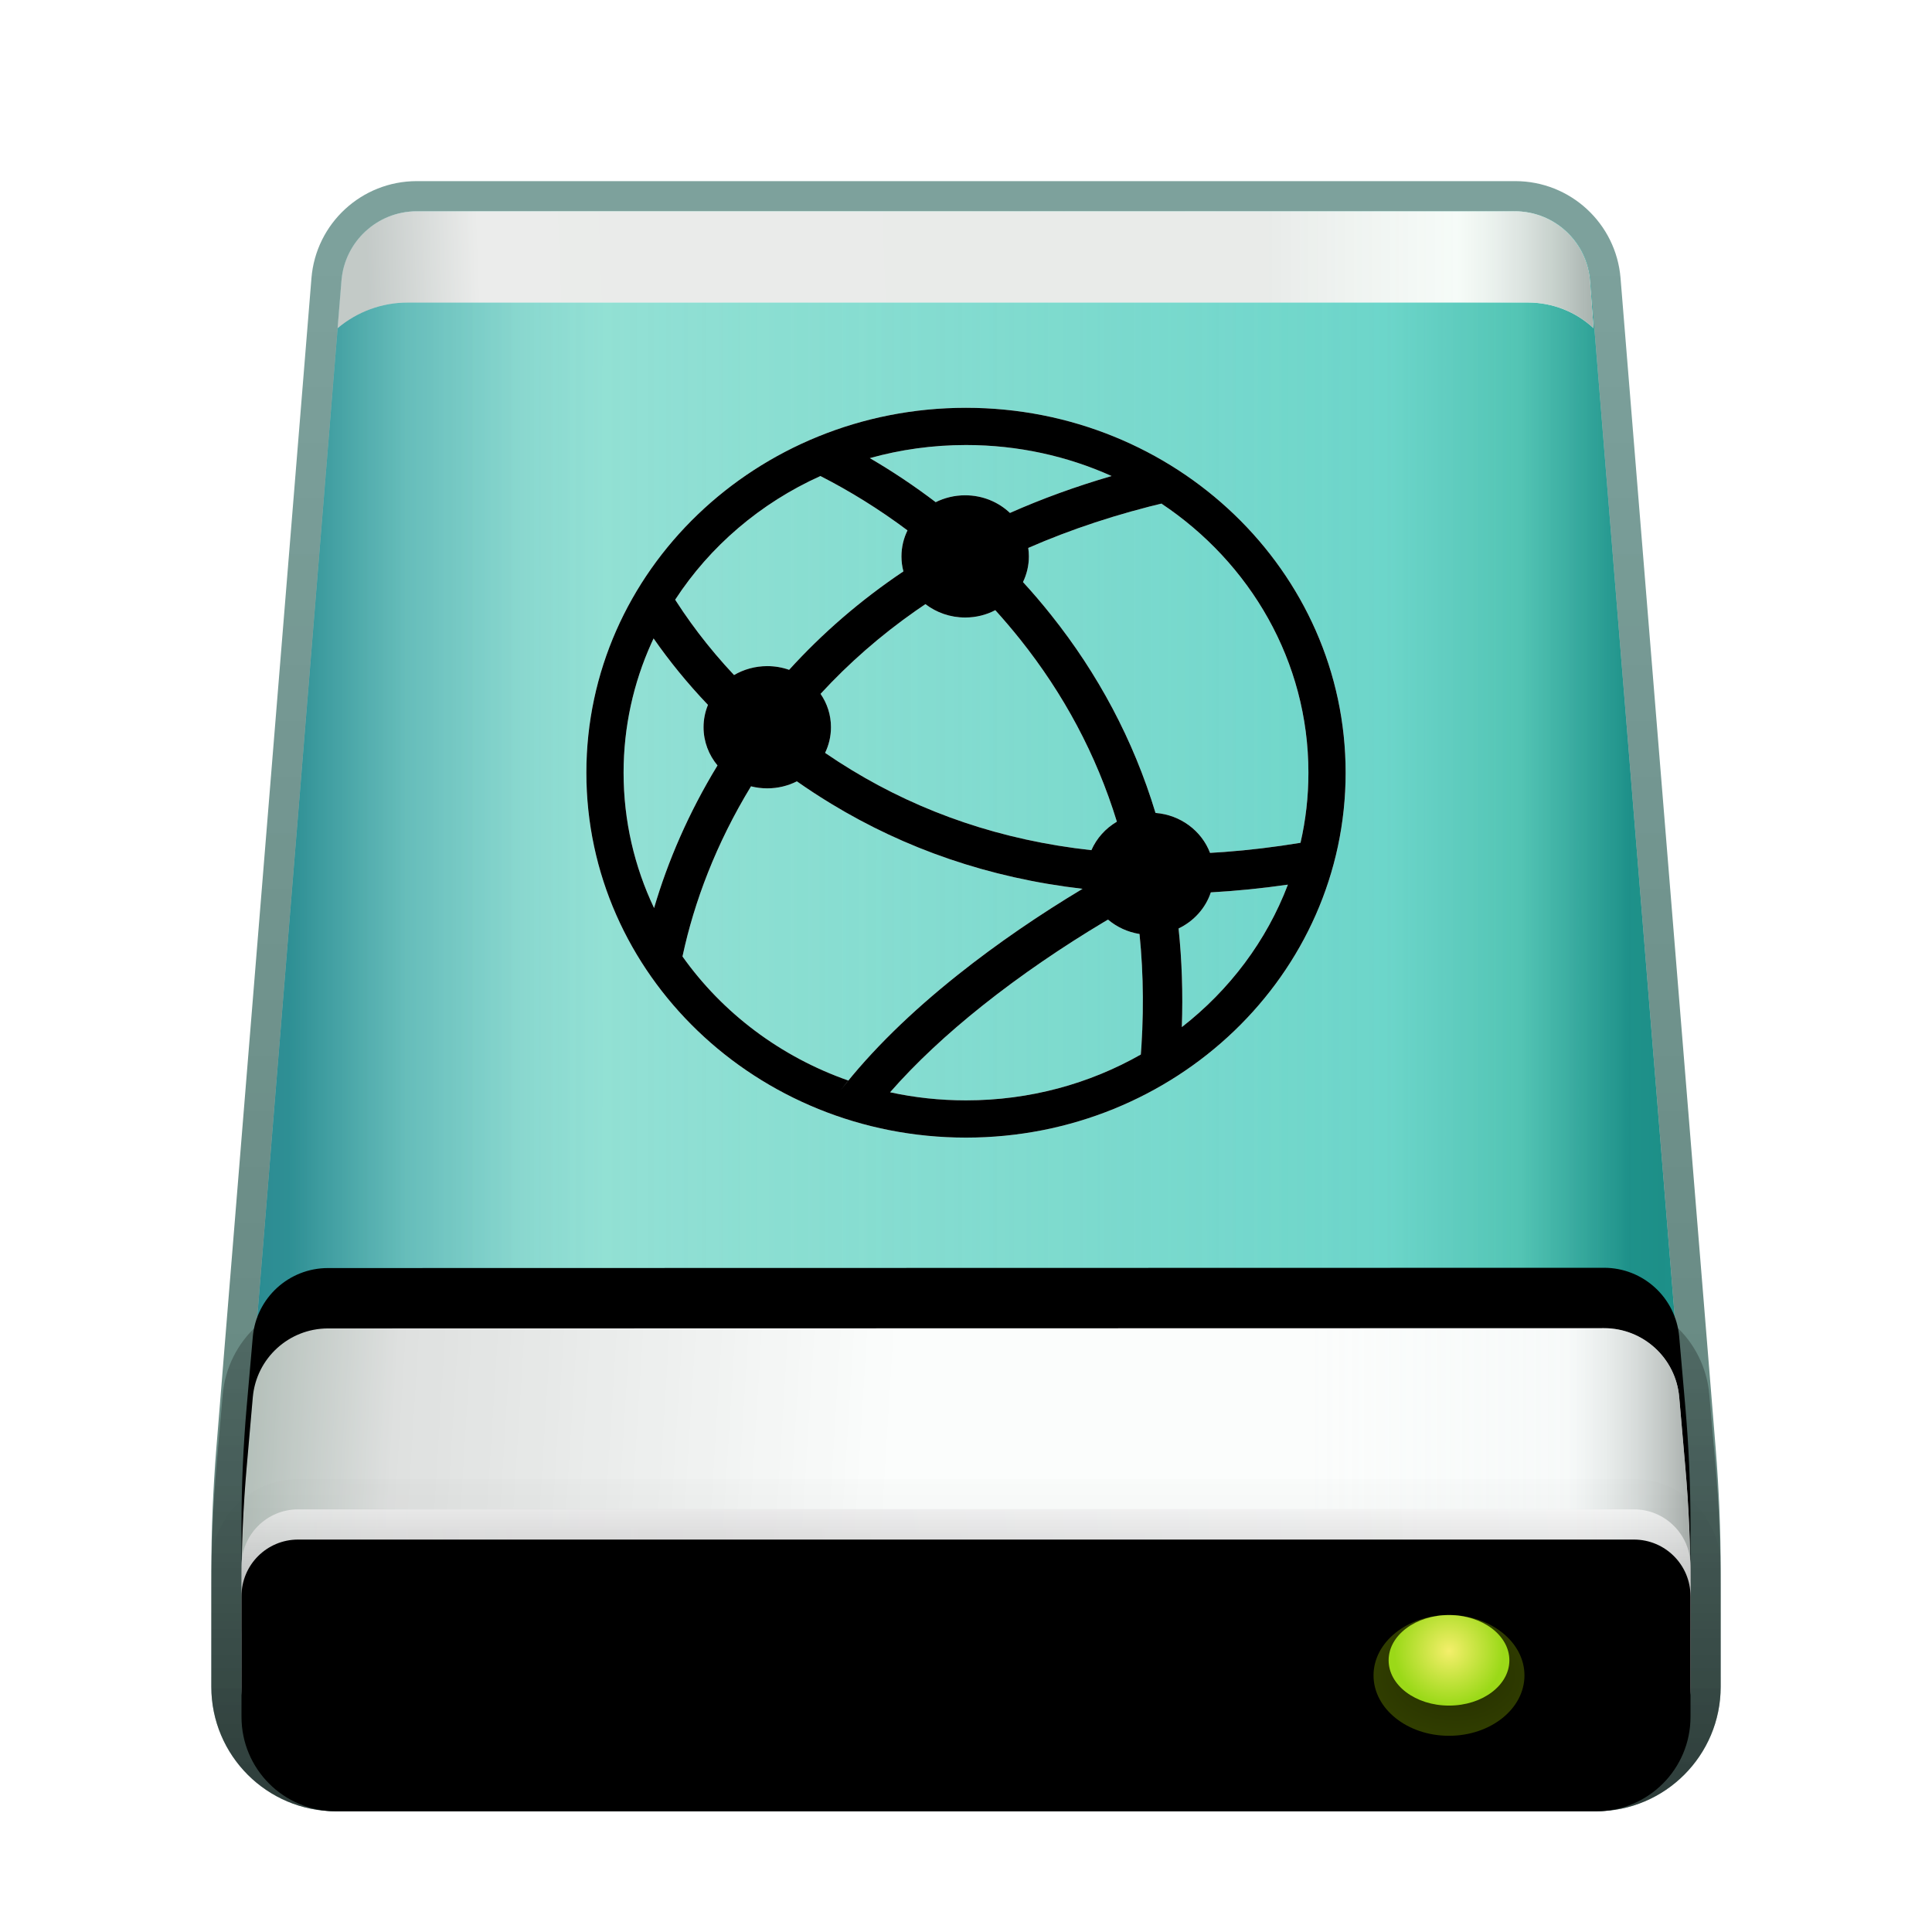 <svg xmlns="http://www.w3.org/2000/svg" xmlns:xlink="http://www.w3.org/1999/xlink" width="64" height="64" viewBox="0 0 64 64">
  <defs>
    <filter id="drive-network-a" width="131.4%" height="129.1%" x="-15.7%" y="-14.5%" filterUnits="objectBoundingBox">
      <feOffset dy="1" in="SourceAlpha" result="shadowOffsetOuter1"/>
      <feGaussianBlur in="shadowOffsetOuter1" result="shadowBlurOuter1" stdDeviation="1.5"/>
      <feColorMatrix in="shadowBlurOuter1" result="shadowMatrixOuter1" values="0 0 0 0 0   0 0 0 0 0   0 0 0 0 0  0 0 0 0.2 0"/>
      <feMerge>
        <feMergeNode in="shadowMatrixOuter1"/>
        <feMergeNode in="SourceGraphic"/>
      </feMerge>
    </filter>
    <linearGradient id="drive-network-b" x1="-5.578%" x2="95.89%" y1="40.232%" y2="40.232%">
      <stop offset="0%" stop-color="#2D8A94"/>
      <stop offset="29.932%" stop-color="#81D7C6"/>
      <stop offset="83.27%" stop-color="#5FD0C3"/>
      <stop offset="92.574%" stop-color="#44BDAB"/>
      <stop offset="100%" stop-color="#0C857D"/>
    </linearGradient>
    <linearGradient id="drive-network-d" x1="128.548%" x2="3.376%" y1="32.065%" y2="32.065%">
      <stop offset="0%" stop-color="#B2F1EE" stop-opacity="0"/>
      <stop offset="87.281%" stop-color="#B3F2EF" stop-opacity=".452"/>
      <stop offset="93.737%" stop-color="#77CACC" stop-opacity=".467"/>
      <stop offset="100%" stop-color="#0C767F" stop-opacity=".5"/>
    </linearGradient>
    <path id="drive-network-c" d="M7.305,1.5 L43.695,1.5 C44.997,1.5 46.081,2.5 46.187,3.797 L49.336,42.54 C49.445,43.887 49.5,45.239 49.5,46.591 L49.5,50.375 C49.5,52.101 48.101,53.5 46.375,53.5 L4.625,53.5 C2.899,53.5 1.5,52.101 1.5,50.375 L1.5,46.591 C1.5,45.239 1.555,43.887 1.664,42.54 L4.813,3.797 C4.919,2.5 6.003,1.5 7.305,1.5 Z"/>
    <linearGradient id="drive-network-e" x1="50%" x2="50%" y1="2.631%" y2="100%">
      <stop offset="0%" stop-color="#00473E" stop-opacity=".508"/>
      <stop offset="100%" stop-color="#003428" stop-opacity=".62"/>
    </linearGradient>
    <linearGradient id="drive-network-f" x1="50%" x2="2.738%" y1="49.567%" y2="49.733%">
      <stop offset="0%" stop-color="#FCFDFC"/>
      <stop offset="81.318%" stop-color="#FFF"/>
      <stop offset="100%" stop-color="#BDC6C4"/>
    </linearGradient>
    <linearGradient id="drive-network-h" x1="99.734%" x2="73.708%" y1="100%" y2="100%">
      <stop offset="0%" stop-color="#A5B0AC"/>
      <stop offset="41.965%" stop-color="#E8F6EE" stop-opacity=".314"/>
      <stop offset="100%" stop-color="#CBCFCD" stop-opacity=".397"/>
    </linearGradient>
    <path id="drive-network-g" d="M7.304,1.5 L43.68,1.5 C44.988,1.5 46.075,2.509 46.173,3.814 L46.289,5.371 L46.289,5.371 C45.702,4.826 44.929,4.522 44.128,4.522 L7.005,4.522 C6.155,4.522 5.333,4.823 4.684,5.371 L4.684,5.371 L4.684,5.371 L4.812,3.796 C4.918,2.499 6.002,1.5 7.304,1.5 Z"/>
    <linearGradient id="drive-network-k" x1="44.527%" x2="0%" y1="48.023%" y2="47.161%">
      <stop offset="0%" stop-color="#FEFEFE"/>
      <stop offset="77.706%" stop-color="#D8D8D8"/>
      <stop offset="100%" stop-color="#A2AEA8"/>
    </linearGradient>
    <linearGradient id="drive-network-l" x1="100%" x2="74.044%" y1="100%" y2="100%">
      <stop offset="0%" stop-color="#AAB0AD"/>
      <stop offset="32.662%" stop-color="#E9F1F0" stop-opacity=".314"/>
      <stop offset="100%" stop-color="#F1FAF6" stop-opacity=".233"/>
    </linearGradient>
    <path id="drive-network-j" d="M49.126,40.779 L49.329,43.108 C49.443,44.41 49.5,45.716 49.5,47.023 L49.5,50.375 C49.5,52.101 48.101,53.5 46.375,53.5 L4.625,53.5 C2.899,53.5 1.5,52.101 1.5,50.375 L1.5,47.027 C1.5,45.717 1.557,44.409 1.671,43.105 L1.874,40.788 C1.987,39.497 3.068,38.506 4.364,38.506 L46.635,38.497 C47.932,38.496 49.013,39.487 49.126,40.779 Z"/>
    <filter id="drive-network-i" width="104.2%" height="126.7%" x="-2.1%" y="-20%" filterUnits="objectBoundingBox">
      <feOffset dy="-2" in="SourceAlpha" result="shadowOffsetOuter1"/>
      <feColorMatrix in="shadowOffsetOuter1" values="0 0 0 0 1   0 0 0 0 1   0 0 0 0 1  0 0 0 0.16 0"/>
    </filter>
    <linearGradient id="drive-network-m" x1="50%" x2="50%" y1="-20.244%" y2="100%">
      <stop offset="0%" stop-opacity=".18"/>
      <stop offset="100%" stop-opacity=".467"/>
    </linearGradient>
    <linearGradient id="drive-network-n" x1="100%" x2="0%" y1="50%" y2="51.758%">
      <stop offset="0%" stop-color="#E3E3E3"/>
      <stop offset="68.204%" stop-color="#C1BFC1"/>
      <stop offset="100%" stop-color="#CBCBCB"/>
    </linearGradient>
    <linearGradient id="drive-network-p" x1="50%" x2="50%" y1="0%" y2="100%">
      <stop offset="0%" stop-color="#FFF" stop-opacity=".5"/>
      <stop offset="100%" stop-opacity=".326"/>
    </linearGradient>
    <linearGradient id="drive-network-r" x1="50%" x2="50%" y1="-13.675%" y2="100%">
      <stop offset="0%" stop-opacity="0"/>
      <stop offset="100%" stop-opacity=".111"/>
    </linearGradient>
    <path id="drive-network-o" d="M3.375,44.5 L47.625,44.5 C48.661,44.5 49.5,45.339 49.5,46.375 L49.5,50.375 C49.5,52.101 48.101,53.5 46.375,53.5 L4.625,53.5 C2.899,53.5 1.5,52.101 1.5,50.375 L1.5,46.375 C1.5,45.339 2.339,44.5 3.375,44.5 Z"/>
    <filter id="drive-network-q" width="106.2%" height="133.3%" x="-3.1%" y="-16.7%" filterUnits="objectBoundingBox">
      <feOffset dy="1" in="SourceAlpha" result="shadowOffsetInner1"/>
      <feComposite in="shadowOffsetInner1" in2="SourceAlpha" k2="-1" k3="1" operator="arithmetic" result="shadowInnerInner1"/>
      <feColorMatrix in="shadowInnerInner1" values="0 0 0 0 1   0 0 0 0 1   0 0 0 0 1  0 0 0 1 0"/>
    </filter>
    <radialGradient id="drive-network-s" cx="54.402%" cy="50%" r="50%" fx="54.402%" fy="50%" gradientTransform="matrix(0 1 -1.144 0 1.116 -.044)">
      <stop offset="0%" stop-color="#4A5D00" stop-opacity=".477"/>
      <stop offset="100%" stop-color="#465900" stop-opacity=".693"/>
    </radialGradient>
    <radialGradient id="drive-network-t" cx="50%" cy="39.587%" r="60.364%" fx="50%" fy="39.587%" gradientTransform="matrix(0 1 -.75 0 .797 -.104)">
      <stop offset="0%" stop-color="#F4EF6B"/>
      <stop offset="99.921%" stop-color="#9BD918"/>
    </radialGradient>
    <path id="drive-network-u" d="M32,13.509 C38.939,13.509 44.576,18.915 44.576,25.597 C44.576,32.278 38.939,37.685 32,37.685 C25.061,37.685 19.424,32.278 19.424,25.597 C19.424,18.915 25.061,13.509 32,13.509 Z M36.704,30.463 L36.571,30.541 L36.571,30.541 C35.196,31.364 33.821,32.297 32.54,33.317 C31.37,34.249 30.339,35.208 29.485,36.183 C30.295,36.359 31.136,36.451 32,36.451 C34.117,36.451 36.097,35.897 37.792,34.932 L37.77,35.22 C37.897,33.721 37.886,32.295 37.748,30.94 C37.351,30.877 36.993,30.707 36.704,30.463 Z M26.398,25.883 C26.105,26.031 25.771,26.115 25.416,26.115 C25.23,26.115 25.05,26.092 24.878,26.048 C23.719,27.95 22.997,29.877 22.615,31.654 L22.608,31.684 C23.933,33.553 25.851,35.006 28.105,35.795 L27.841,36.123 C28.866,34.802 30.184,33.523 31.726,32.295 C33.044,31.245 34.452,30.289 35.861,29.443 C32.751,29.083 29.979,28.111 27.535,26.626 C27.141,26.387 26.762,26.138 26.398,25.883 Z M42.663,29.306 L42.648,29.307 C41.782,29.431 40.936,29.515 40.11,29.561 C39.937,30.084 39.547,30.515 39.042,30.757 C39.152,31.806 39.189,32.895 39.15,34.024 C40.729,32.795 41.955,31.169 42.663,29.306 Z M21.651,21.149 L21.575,21.313 C20.984,22.627 20.657,24.076 20.657,25.597 C20.657,27.195 21.018,28.713 21.667,30.08 C22.118,28.544 22.801,26.942 23.768,25.356 C23.48,25.01 23.306,24.569 23.306,24.09 C23.306,23.829 23.358,23.579 23.452,23.35 C22.768,22.633 22.169,21.893 21.651,21.149 Z M38.473,16.682 L38.69,16.63 C37.013,17.023 35.472,17.534 34.062,18.151 C34.076,18.243 34.083,18.337 34.083,18.431 C34.083,18.735 34.013,19.023 33.888,19.282 C34.206,19.628 34.516,19.991 34.818,20.37 C36.367,22.313 37.542,24.497 38.278,26.929 C39.111,26.994 39.809,27.527 40.084,28.253 L40.555,28.223 C41.375,28.162 42.217,28.061 43.081,27.919 C43.253,27.171 43.343,26.394 43.343,25.597 C43.343,21.908 41.418,18.645 38.473,16.682 Z M30.656,20.013 L30.341,20.228 C29.164,21.051 28.113,21.974 27.182,22.985 C27.401,23.302 27.527,23.682 27.527,24.09 C27.527,24.394 27.457,24.682 27.332,24.94 C27.616,25.135 27.91,25.325 28.213,25.509 C30.534,26.92 33.174,27.837 36.154,28.163 C36.326,27.769 36.623,27.44 36.998,27.219 C36.311,24.981 35.224,22.975 33.797,21.184 C33.528,20.848 33.253,20.524 32.971,20.213 C32.674,20.369 32.334,20.456 31.972,20.456 C31.474,20.456 31.017,20.29 30.656,20.013 Z M27.178,15.769 C25.19,16.664 23.519,18.095 22.366,19.866 L22.174,19.558 C22.745,20.498 23.457,21.448 24.316,22.362 C24.637,22.174 25.014,22.066 25.416,22.066 C25.671,22.066 25.915,22.109 26.141,22.189 C27.242,20.977 28.501,19.885 29.927,18.928 C29.884,18.77 29.862,18.603 29.862,18.431 C29.862,18.123 29.934,17.831 30.062,17.57 C29.117,16.862 28.15,16.267 27.198,15.78 Z M32,14.742 C30.894,14.742 29.824,14.894 28.814,15.176 C29.545,15.602 30.277,16.088 30.996,16.635 C31.288,16.49 31.62,16.407 31.972,16.407 C32.551,16.407 33.075,16.63 33.456,16.992 C34.509,16.525 35.631,16.116 36.823,15.769 C35.361,15.111 33.726,14.742 32,14.742 Z"/>
    <filter id="drive-network-v" width="104%" height="104.1%" x="-2%" y="-2.1%" filterUnits="objectBoundingBox">
      <feGaussianBlur in="SourceAlpha" result="shadowBlurInner1" stdDeviation=".5"/>
      <feOffset in="shadowBlurInner1" result="shadowOffsetInner1"/>
      <feComposite in="shadowOffsetInner1" in2="SourceAlpha" k2="-1" k3="1" operator="arithmetic" result="shadowInnerInner1"/>
      <feColorMatrix in="shadowInnerInner1" values="0 0 0 0 0.51   0 0 0 0 1   0 0 0 0 0.8  0 0 0 0.65 0"/>
    </filter>
  </defs>
  <g fill="none" fill-rule="evenodd">
    <g filter="url(#drive-network-a)" transform="translate(6.5 4.5)">
      <use fill="url(#drive-network-b)" xlink:href="#drive-network-c"/>
      <use fill="url(#drive-network-d)" fill-opacity=".8" xlink:href="#drive-network-c"/>
      <path fill="url(#drive-network-e)" fill-rule="nonzero" d="M43.695,0.5 L7.305,0.5 C5.482,0.5 3.964,1.899 3.817,3.716 L0.668,42.459 C0.556,43.833 0.5,45.212 0.5,46.591 L0.5,50.375 C0.5,52.653 2.347,54.5 4.625,54.5 L46.375,54.5 C48.653,54.5 50.5,52.653 50.5,50.375 L50.5,46.591 C50.5,45.212 50.444,43.833 50.332,42.459 L47.183,3.716 C47.036,1.899 45.518,0.5 43.695,0.5 Z M43.695,1.5 C44.997,1.5 46.081,2.5 46.187,3.797 L49.336,42.54 C49.445,43.887 49.5,45.239 49.5,46.591 L49.5,50.375 C49.5,52.101 48.101,53.5 46.375,53.5 L4.625,53.5 C2.899,53.5 1.5,52.101 1.5,50.375 L1.5,46.591 C1.5,45.239 1.555,43.887 1.664,42.54 L4.813,3.797 C4.919,2.5 6.003,1.5 7.305,1.5 L43.695,1.5 Z"/>
      <use fill="url(#drive-network-f)" xlink:href="#drive-network-g"/>
      <use fill="url(#drive-network-h)" xlink:href="#drive-network-g"/>
      <use fill="#000" filter="url(#drive-network-i)" xlink:href="#drive-network-j"/>
      <use fill="url(#drive-network-k)" xlink:href="#drive-network-j"/>
      <use fill="url(#drive-network-l)" xlink:href="#drive-network-j"/>
      <path fill="url(#drive-network-m)" fill-rule="nonzero" d="M46.635,37.497 L4.364,37.506 C2.549,37.506 1.036,38.893 0.878,40.701 L0.675,43.018 C0.558,44.351 0.5,45.688 0.5,47.027 L0.5,50.375 C0.5,52.653 2.347,54.5 4.625,54.5 L46.375,54.5 C48.653,54.5 50.5,52.653 50.5,50.375 L50.5,47.023 C50.5,45.687 50.442,44.352 50.326,43.022 L50.122,40.692 C49.964,38.884 48.45,37.496 46.635,37.497 Z M46.635,38.497 C47.932,38.496 49.013,39.487 49.126,40.779 L49.329,43.108 C49.443,44.41 49.5,45.716 49.5,47.023 L49.5,50.375 C49.5,52.101 48.101,53.5 46.375,53.5 L4.625,53.5 C2.899,53.5 1.5,52.101 1.5,50.375 L1.5,47.027 C1.5,45.717 1.557,44.409 1.671,43.105 L1.874,40.788 C1.987,39.497 3.068,38.506 4.364,38.506 L46.635,38.497 Z"/>
      <use fill="url(#drive-network-n)" fill-opacity=".6" xlink:href="#drive-network-o"/>
      <use fill="url(#drive-network-p)" xlink:href="#drive-network-o"/>
      <use fill="#000" filter="url(#drive-network-q)" xlink:href="#drive-network-o"/>
      <path stroke="url(#drive-network-r)" d="M47.625,44 C48.281,44 48.875,44.266 49.304,44.696 C49.734,45.125 50,45.719 50,46.375 L50,46.375 L50,50.375 C50,51.376 49.594,52.282 48.938,52.938 C48.282,53.594 47.376,54 46.375,54 L46.375,54 L4.625,54 C3.624,54 2.718,53.594 2.062,52.938 C1.406,52.282 1,51.376 1,50.375 L1,50.375 L1,46.375 C1,45.719 1.266,45.125 1.696,44.696 C2.125,44.266 2.719,44 3.375,44 L3.375,44 Z"/>
      <path fill="url(#drive-network-s)" d="M41.5,52 C42.881,52 44,51.105 44,50 C44,48.895 42.881,48 41.5,48 C40.119,48 39,48.895 39,50 C39,51.105 40.119,52 41.5,52 Z"/>
      <ellipse cx="41.5" cy="49.5" fill="url(#drive-network-t)" rx="2" ry="1.5"/>
    </g>
    <use fill="#FFF" xlink:href="#drive-network-u"/>
    <use fill="#000" filter="url(#drive-network-v)" xlink:href="#drive-network-u"/>
  </g>
</svg>

